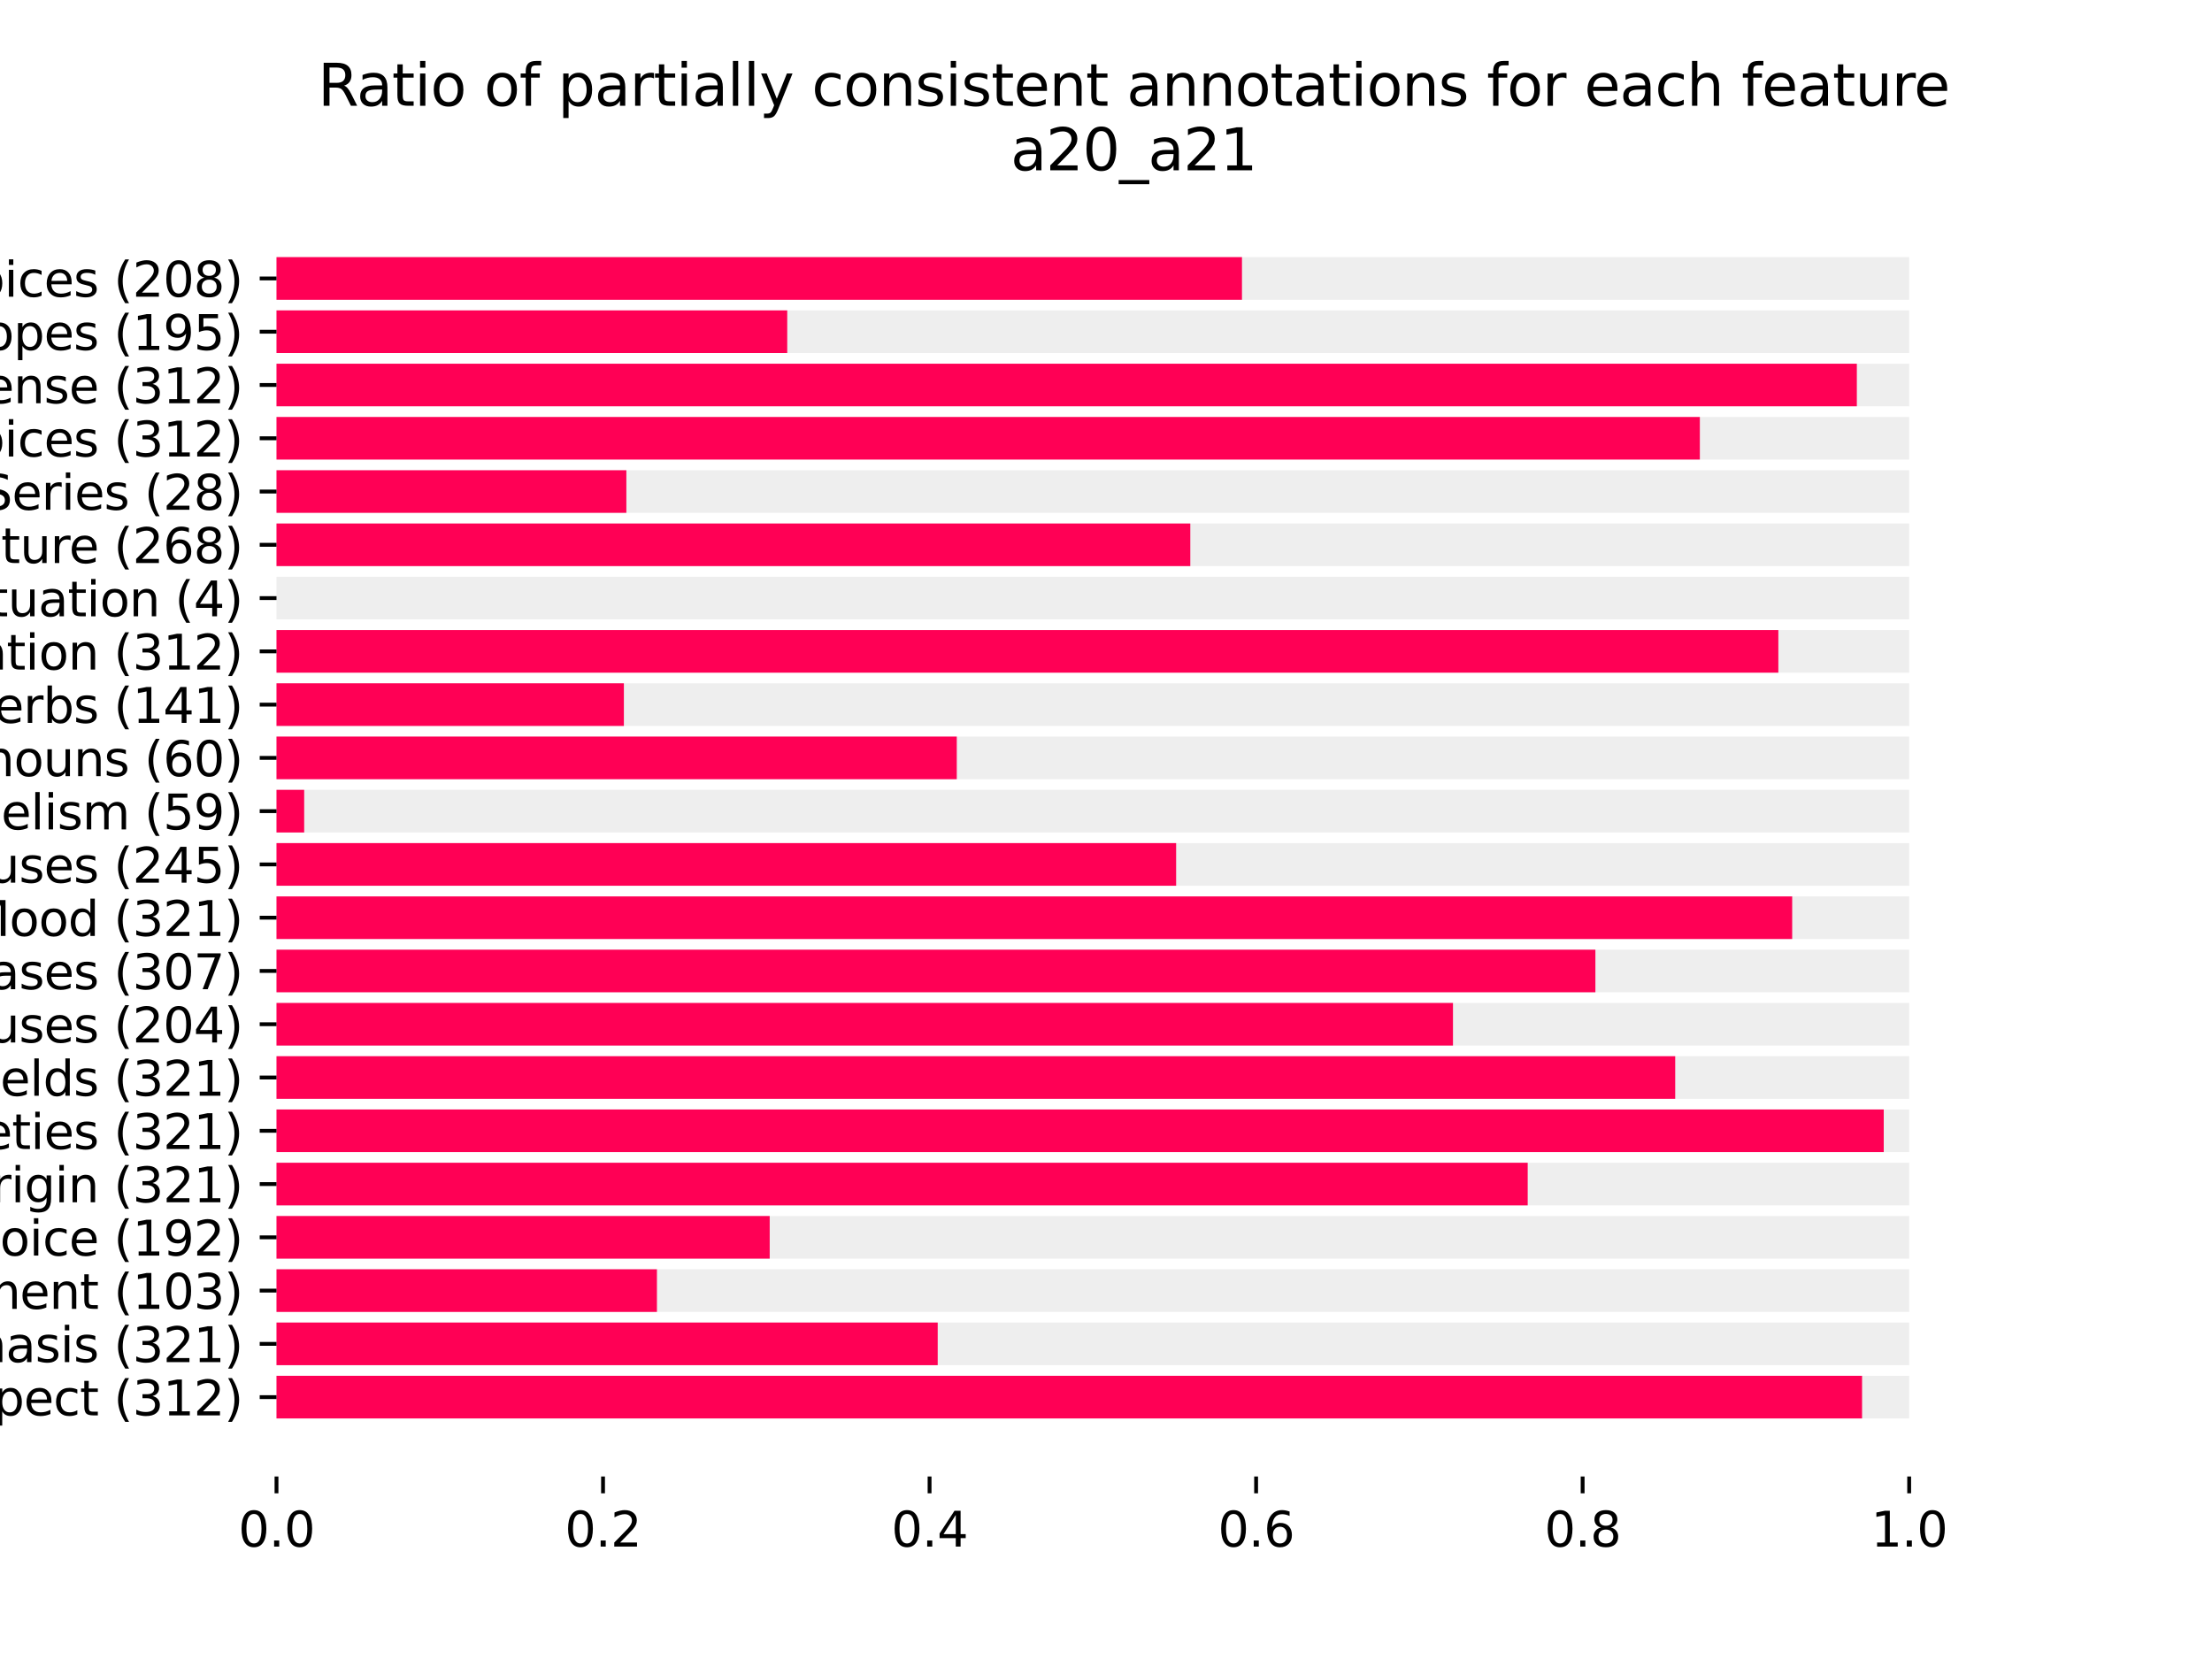 <?xml version="1.0" encoding="utf-8" standalone="no"?>
<!DOCTYPE svg PUBLIC "-//W3C//DTD SVG 1.1//EN"
  "http://www.w3.org/Graphics/SVG/1.1/DTD/svg11.dtd">
<svg xmlns:xlink="http://www.w3.org/1999/xlink" width="460.8pt" height="345.6pt" viewBox="0 0 460.8 345.6" xmlns="http://www.w3.org/2000/svg" version="1.1">
 <defs>
  <style type="text/css">*{stroke-linejoin: round; stroke-linecap: butt}</style>
 </defs>
 <g id="figure_1">
  <g id="patch_1">
   <path d="M 0 345.6 
L 460.8 345.6 
L 460.8 0 
L 0 0 
z
" style="fill: #ffffff"/>
  </g>
  <g id="axes_1">
   <g id="patch_2">
    <path d="M 57.6 295.488 
L 397.714 295.488 
L 397.714 286.61 
L 57.6 286.61 
z
" clip-path="url(#paca22ab3a6)" style="fill: #eeeeee"/>
   </g>
   <g id="patch_3">
    <path d="M 57.6 284.391 
L 397.714 284.391 
L 397.714 275.513 
L 57.6 275.513 
z
" clip-path="url(#paca22ab3a6)" style="fill: #eeeeee"/>
   </g>
   <g id="patch_4">
    <path d="M 57.6 273.294 
L 397.714 273.294 
L 397.714 264.416 
L 57.6 264.416 
z
" clip-path="url(#paca22ab3a6)" style="fill: #eeeeee"/>
   </g>
   <g id="patch_5">
    <path d="M 57.6 262.196 
L 397.714 262.196 
L 397.714 253.318 
L 57.6 253.318 
z
" clip-path="url(#paca22ab3a6)" style="fill: #eeeeee"/>
   </g>
   <g id="patch_6">
    <path d="M 57.6 251.099 
L 397.714 251.099 
L 397.714 242.221 
L 57.6 242.221 
z
" clip-path="url(#paca22ab3a6)" style="fill: #eeeeee"/>
   </g>
   <g id="patch_7">
    <path d="M 57.6 240.002 
L 397.714 240.002 
L 397.714 231.124 
L 57.6 231.124 
z
" clip-path="url(#paca22ab3a6)" style="fill: #eeeeee"/>
   </g>
   <g id="patch_8">
    <path d="M 57.6 228.905 
L 397.714 228.905 
L 397.714 220.027 
L 57.6 220.027 
z
" clip-path="url(#paca22ab3a6)" style="fill: #eeeeee"/>
   </g>
   <g id="patch_9">
    <path d="M 57.6 217.807 
L 397.714 217.807 
L 397.714 208.929 
L 57.6 208.929 
z
" clip-path="url(#paca22ab3a6)" style="fill: #eeeeee"/>
   </g>
   <g id="patch_10">
    <path d="M 57.6 206.71 
L 397.714 206.71 
L 397.714 197.832 
L 57.6 197.832 
z
" clip-path="url(#paca22ab3a6)" style="fill: #eeeeee"/>
   </g>
   <g id="patch_11">
    <path d="M 57.6 195.613 
L 397.714 195.613 
L 397.714 186.735 
L 57.6 186.735 
z
" clip-path="url(#paca22ab3a6)" style="fill: #eeeeee"/>
   </g>
   <g id="patch_12">
    <path d="M 57.6 184.516 
L 397.714 184.516 
L 397.714 175.638 
L 57.6 175.638 
z
" clip-path="url(#paca22ab3a6)" style="fill: #eeeeee"/>
   </g>
   <g id="patch_13">
    <path d="M 57.6 173.418 
L 397.714 173.418 
L 397.714 164.54 
L 57.6 164.54 
z
" clip-path="url(#paca22ab3a6)" style="fill: #eeeeee"/>
   </g>
   <g id="patch_14">
    <path d="M 57.6 162.321 
L 397.714 162.321 
L 397.714 153.443 
L 57.6 153.443 
z
" clip-path="url(#paca22ab3a6)" style="fill: #eeeeee"/>
   </g>
   <g id="patch_15">
    <path d="M 57.6 151.224 
L 397.714 151.224 
L 397.714 142.346 
L 57.6 142.346 
z
" clip-path="url(#paca22ab3a6)" style="fill: #eeeeee"/>
   </g>
   <g id="patch_16">
    <path d="M 57.6 140.127 
L 397.714 140.127 
L 397.714 131.249 
L 57.6 131.249 
z
" clip-path="url(#paca22ab3a6)" style="fill: #eeeeee"/>
   </g>
   <g id="patch_17">
    <path d="M 57.6 129.029 
L 397.714 129.029 
L 397.714 120.151 
L 57.6 120.151 
z
" clip-path="url(#paca22ab3a6)" style="fill: #eeeeee"/>
   </g>
   <g id="patch_18">
    <path d="M 57.6 117.932 
L 397.714 117.932 
L 397.714 109.054 
L 57.6 109.054 
z
" clip-path="url(#paca22ab3a6)" style="fill: #eeeeee"/>
   </g>
   <g id="patch_19">
    <path d="M 57.6 106.835 
L 397.714 106.835 
L 397.714 97.957 
L 57.6 97.957 
z
" clip-path="url(#paca22ab3a6)" style="fill: #eeeeee"/>
   </g>
   <g id="patch_20">
    <path d="M 57.6 95.738 
L 397.714 95.738 
L 397.714 86.86 
L 57.6 86.86 
z
" clip-path="url(#paca22ab3a6)" style="fill: #eeeeee"/>
   </g>
   <g id="patch_21">
    <path d="M 57.6 84.64 
L 397.714 84.64 
L 397.714 75.762 
L 57.6 75.762 
z
" clip-path="url(#paca22ab3a6)" style="fill: #eeeeee"/>
   </g>
   <g id="patch_22">
    <path d="M 57.6 73.543 
L 397.714 73.543 
L 397.714 64.665 
L 57.6 64.665 
z
" clip-path="url(#paca22ab3a6)" style="fill: #eeeeee"/>
   </g>
   <g id="patch_23">
    <path d="M 57.6 62.446 
L 397.714 62.446 
L 397.714 53.568 
L 57.6 53.568 
z
" clip-path="url(#paca22ab3a6)" style="fill: #eeeeee"/>
   </g>
   <g id="patch_24">
    <path d="M 57.6 295.488 
L 387.903 295.488 
L 387.903 286.61 
L 57.6 286.61 
z
" clip-path="url(#paca22ab3a6)" style="fill: #ff0055"/>
   </g>
   <g id="patch_25">
    <path d="M 57.6 284.391 
L 195.341 284.391 
L 195.341 275.513 
L 57.6 275.513 
z
" clip-path="url(#paca22ab3a6)" style="fill: #ff0055"/>
   </g>
   <g id="patch_26">
    <path d="M 57.6 273.294 
L 136.85 273.294 
L 136.85 264.416 
L 57.6 264.416 
z
" clip-path="url(#paca22ab3a6)" style="fill: #ff0055"/>
   </g>
   <g id="patch_27">
    <path d="M 57.6 262.196 
L 160.343 262.196 
L 160.343 253.318 
L 57.6 253.318 
z
" clip-path="url(#paca22ab3a6)" style="fill: #ff0055"/>
   </g>
   <g id="patch_28">
    <path d="M 57.6 251.099 
L 318.248 251.099 
L 318.248 242.221 
L 57.6 242.221 
z
" clip-path="url(#paca22ab3a6)" style="fill: #ff0055"/>
   </g>
   <g id="patch_29">
    <path d="M 57.6 240.002 
L 392.417 240.002 
L 392.417 231.124 
L 57.6 231.124 
z
" clip-path="url(#paca22ab3a6)" style="fill: #ff0055"/>
   </g>
   <g id="patch_30">
    <path d="M 57.6 228.905 
L 348.975 228.905 
L 348.975 220.027 
L 57.6 220.027 
z
" clip-path="url(#paca22ab3a6)" style="fill: #ff0055"/>
   </g>
   <g id="patch_31">
    <path d="M 57.6 217.807 
L 302.682 217.807 
L 302.682 208.929 
L 57.6 208.929 
z
" clip-path="url(#paca22ab3a6)" style="fill: #ff0055"/>
   </g>
   <g id="patch_32">
    <path d="M 57.6 206.71 
L 332.35 206.71 
L 332.35 197.832 
L 57.6 197.832 
z
" clip-path="url(#paca22ab3a6)" style="fill: #ff0055"/>
   </g>
   <g id="patch_33">
    <path d="M 57.6 195.613 
L 373.345 195.613 
L 373.345 186.735 
L 57.6 186.735 
z
" clip-path="url(#paca22ab3a6)" style="fill: #ff0055"/>
   </g>
   <g id="patch_34">
    <path d="M 57.6 184.516 
L 245.01 184.516 
L 245.01 175.638 
L 57.6 175.638 
z
" clip-path="url(#paca22ab3a6)" style="fill: #ff0055"/>
   </g>
   <g id="patch_35">
    <path d="M 57.6 173.418 
L 63.365 173.418 
L 63.365 164.54 
L 57.6 164.54 
z
" clip-path="url(#paca22ab3a6)" style="fill: #ff0055"/>
   </g>
   <g id="patch_36">
    <path d="M 57.6 162.321 
L 199.314 162.321 
L 199.314 153.443 
L 57.6 153.443 
z
" clip-path="url(#paca22ab3a6)" style="fill: #ff0055"/>
   </g>
   <g id="patch_37">
    <path d="M 57.6 151.224 
L 129.965 151.224 
L 129.965 142.346 
L 57.6 142.346 
z
" clip-path="url(#paca22ab3a6)" style="fill: #ff0055"/>
   </g>
   <g id="patch_38">
    <path d="M 57.6 140.127 
L 370.462 140.127 
L 370.462 131.249 
L 57.6 131.249 
z
" clip-path="url(#paca22ab3a6)" style="fill: #ff0055"/>
   </g>
   <g id="patch_39">
    <path d="M 57.6 129.029 
L 57.6 129.029 
L 57.6 120.151 
L 57.6 120.151 
z
" clip-path="url(#paca22ab3a6)" style="fill: #ff0055"/>
   </g>
   <g id="patch_40">
    <path d="M 57.6 117.932 
L 247.962 117.932 
L 247.962 109.054 
L 57.6 109.054 
z
" clip-path="url(#paca22ab3a6)" style="fill: #ff0055"/>
   </g>
   <g id="patch_41">
    <path d="M 57.6 106.835 
L 130.482 106.835 
L 130.482 97.957 
L 57.6 97.957 
z
" clip-path="url(#paca22ab3a6)" style="fill: #ff0055"/>
   </g>
   <g id="patch_42">
    <path d="M 57.6 95.738 
L 354.11 95.738 
L 354.11 86.86 
L 57.6 86.86 
z
" clip-path="url(#paca22ab3a6)" style="fill: #ff0055"/>
   </g>
   <g id="patch_43">
    <path d="M 57.6 84.64 
L 386.813 84.64 
L 386.813 75.762 
L 57.6 75.762 
z
" clip-path="url(#paca22ab3a6)" style="fill: #ff0055"/>
   </g>
   <g id="patch_44">
    <path d="M 57.6 73.543 
L 163.995 73.543 
L 163.995 64.665 
L 57.6 64.665 
z
" clip-path="url(#paca22ab3a6)" style="fill: #ff0055"/>
   </g>
   <g id="patch_45">
    <path d="M 57.6 62.446 
L 258.725 62.446 
L 258.725 53.568 
L 57.6 53.568 
z
" clip-path="url(#paca22ab3a6)" style="fill: #ff0055"/>
   </g>
   <g id="matplotlib.axis_1">
    <g id="xtick_1">
     <g id="line2d_1">
      <defs>
       <path id="m2541e25147" d="M 0 0 
L 0 3.5 
" style="stroke: #000000; stroke-width: 0.8"/>
      </defs>
      <g>
       <use xlink:href="#m2541e25147" x="57.6" y="307.584" style="stroke: #000000; stroke-width: 0.8"/>
      </g>
     </g>
     <g id="text_1">
      <!-- 0.0 -->
      <g transform="translate(49.648 322.182)scale(0.1 -0.1)">
       <defs>
        <path id="DejaVuSans-30" d="M 2034 4250 
Q 1547 4250 1301 3770 
Q 1056 3291 1056 2328 
Q 1056 1369 1301 889 
Q 1547 409 2034 409 
Q 2525 409 2770 889 
Q 3016 1369 3016 2328 
Q 3016 3291 2770 3770 
Q 2525 4250 2034 4250 
z
M 2034 4750 
Q 2819 4750 3233 4129 
Q 3647 3509 3647 2328 
Q 3647 1150 3233 529 
Q 2819 -91 2034 -91 
Q 1250 -91 836 529 
Q 422 1150 422 2328 
Q 422 3509 836 4129 
Q 1250 4750 2034 4750 
z
" transform="scale(0.016)"/>
        <path id="DejaVuSans-2e" d="M 684 794 
L 1344 794 
L 1344 0 
L 684 0 
L 684 794 
z
" transform="scale(0.016)"/>
       </defs>
       <use xlink:href="#DejaVuSans-30"/>
       <use xlink:href="#DejaVuSans-2e" x="63.623"/>
       <use xlink:href="#DejaVuSans-30" x="95.41"/>
      </g>
     </g>
    </g>
    <g id="xtick_2">
     <g id="line2d_2">
      <g>
       <use xlink:href="#m2541e25147" x="125.623" y="307.584" style="stroke: #000000; stroke-width: 0.8"/>
      </g>
     </g>
     <g id="text_2">
      <!-- 0.2 -->
      <g transform="translate(117.671 322.182)scale(0.1 -0.1)">
       <defs>
        <path id="DejaVuSans-32" d="M 1228 531 
L 3431 531 
L 3431 0 
L 469 0 
L 469 531 
Q 828 903 1448 1529 
Q 2069 2156 2228 2338 
Q 2531 2678 2651 2914 
Q 2772 3150 2772 3378 
Q 2772 3750 2511 3984 
Q 2250 4219 1831 4219 
Q 1534 4219 1204 4116 
Q 875 4013 500 3803 
L 500 4441 
Q 881 4594 1212 4672 
Q 1544 4750 1819 4750 
Q 2544 4750 2975 4387 
Q 3406 4025 3406 3419 
Q 3406 3131 3298 2873 
Q 3191 2616 2906 2266 
Q 2828 2175 2409 1742 
Q 1991 1309 1228 531 
z
" transform="scale(0.016)"/>
       </defs>
       <use xlink:href="#DejaVuSans-30"/>
       <use xlink:href="#DejaVuSans-2e" x="63.623"/>
       <use xlink:href="#DejaVuSans-32" x="95.41"/>
      </g>
     </g>
    </g>
    <g id="xtick_3">
     <g id="line2d_3">
      <g>
       <use xlink:href="#m2541e25147" x="193.646" y="307.584" style="stroke: #000000; stroke-width: 0.8"/>
      </g>
     </g>
     <g id="text_3">
      <!-- 0.4 -->
      <g transform="translate(185.694 322.182)scale(0.1 -0.1)">
       <defs>
        <path id="DejaVuSans-34" d="M 2419 4116 
L 825 1625 
L 2419 1625 
L 2419 4116 
z
M 2253 4666 
L 3047 4666 
L 3047 1625 
L 3713 1625 
L 3713 1100 
L 3047 1100 
L 3047 0 
L 2419 0 
L 2419 1100 
L 313 1100 
L 313 1709 
L 2253 4666 
z
" transform="scale(0.016)"/>
       </defs>
       <use xlink:href="#DejaVuSans-30"/>
       <use xlink:href="#DejaVuSans-2e" x="63.623"/>
       <use xlink:href="#DejaVuSans-34" x="95.41"/>
      </g>
     </g>
    </g>
    <g id="xtick_4">
     <g id="line2d_4">
      <g>
       <use xlink:href="#m2541e25147" x="261.669" y="307.584" style="stroke: #000000; stroke-width: 0.8"/>
      </g>
     </g>
     <g id="text_4">
      <!-- 0.6 -->
      <g transform="translate(253.717 322.182)scale(0.1 -0.1)">
       <defs>
        <path id="DejaVuSans-36" d="M 2113 2584 
Q 1688 2584 1439 2293 
Q 1191 2003 1191 1497 
Q 1191 994 1439 701 
Q 1688 409 2113 409 
Q 2538 409 2786 701 
Q 3034 994 3034 1497 
Q 3034 2003 2786 2293 
Q 2538 2584 2113 2584 
z
M 3366 4563 
L 3366 3988 
Q 3128 4100 2886 4159 
Q 2644 4219 2406 4219 
Q 1781 4219 1451 3797 
Q 1122 3375 1075 2522 
Q 1259 2794 1537 2939 
Q 1816 3084 2150 3084 
Q 2853 3084 3261 2657 
Q 3669 2231 3669 1497 
Q 3669 778 3244 343 
Q 2819 -91 2113 -91 
Q 1303 -91 875 529 
Q 447 1150 447 2328 
Q 447 3434 972 4092 
Q 1497 4750 2381 4750 
Q 2619 4750 2861 4703 
Q 3103 4656 3366 4563 
z
" transform="scale(0.016)"/>
       </defs>
       <use xlink:href="#DejaVuSans-30"/>
       <use xlink:href="#DejaVuSans-2e" x="63.623"/>
       <use xlink:href="#DejaVuSans-36" x="95.41"/>
      </g>
     </g>
    </g>
    <g id="xtick_5">
     <g id="line2d_5">
      <g>
       <use xlink:href="#m2541e25147" x="329.691" y="307.584" style="stroke: #000000; stroke-width: 0.8"/>
      </g>
     </g>
     <g id="text_5">
      <!-- 0.8 -->
      <g transform="translate(321.74 322.182)scale(0.1 -0.1)">
       <defs>
        <path id="DejaVuSans-38" d="M 2034 2216 
Q 1584 2216 1326 1975 
Q 1069 1734 1069 1313 
Q 1069 891 1326 650 
Q 1584 409 2034 409 
Q 2484 409 2743 651 
Q 3003 894 3003 1313 
Q 3003 1734 2745 1975 
Q 2488 2216 2034 2216 
z
M 1403 2484 
Q 997 2584 770 2862 
Q 544 3141 544 3541 
Q 544 4100 942 4425 
Q 1341 4750 2034 4750 
Q 2731 4750 3128 4425 
Q 3525 4100 3525 3541 
Q 3525 3141 3298 2862 
Q 3072 2584 2669 2484 
Q 3125 2378 3379 2068 
Q 3634 1759 3634 1313 
Q 3634 634 3220 271 
Q 2806 -91 2034 -91 
Q 1263 -91 848 271 
Q 434 634 434 1313 
Q 434 1759 690 2068 
Q 947 2378 1403 2484 
z
M 1172 3481 
Q 1172 3119 1398 2916 
Q 1625 2713 2034 2713 
Q 2441 2713 2670 2916 
Q 2900 3119 2900 3481 
Q 2900 3844 2670 4047 
Q 2441 4250 2034 4250 
Q 1625 4250 1398 4047 
Q 1172 3844 1172 3481 
z
" transform="scale(0.016)"/>
       </defs>
       <use xlink:href="#DejaVuSans-30"/>
       <use xlink:href="#DejaVuSans-2e" x="63.623"/>
       <use xlink:href="#DejaVuSans-38" x="95.41"/>
      </g>
     </g>
    </g>
    <g id="xtick_6">
     <g id="line2d_6">
      <g>
       <use xlink:href="#m2541e25147" x="397.714" y="307.584" style="stroke: #000000; stroke-width: 0.8"/>
      </g>
     </g>
     <g id="text_6">
      <!-- 1.0 -->
      <g transform="translate(389.763 322.182)scale(0.1 -0.1)">
       <defs>
        <path id="DejaVuSans-31" d="M 794 531 
L 1825 531 
L 1825 4091 
L 703 3866 
L 703 4441 
L 1819 4666 
L 2450 4666 
L 2450 531 
L 3481 531 
L 3481 0 
L 794 0 
L 794 531 
z
" transform="scale(0.016)"/>
       </defs>
       <use xlink:href="#DejaVuSans-31"/>
       <use xlink:href="#DejaVuSans-2e" x="63.623"/>
       <use xlink:href="#DejaVuSans-30" x="95.41"/>
      </g>
     </g>
    </g>
   </g>
   <g id="matplotlib.axis_2">
    <g id="ytick_1">
     <g id="line2d_7">
      <defs>
       <path id="m368e0a5660" d="M 0 0 
L -3.5 0 
" style="stroke: #000000; stroke-width: 0.8"/>
      </defs>
      <g>
       <use xlink:href="#m368e0a5660" x="57.6" y="291.049" style="stroke: #000000; stroke-width: 0.8"/>
      </g>
     </g>
     <g id="text_7">
      <!-- Aspect (312) -->
      <g transform="translate(-13.439 294.848)scale(0.1 -0.1)">
       <defs>
        <path id="DejaVuSans-41" d="M 2188 4044 
L 1331 1722 
L 3047 1722 
L 2188 4044 
z
M 1831 4666 
L 2547 4666 
L 4325 0 
L 3669 0 
L 3244 1197 
L 1141 1197 
L 716 0 
L 50 0 
L 1831 4666 
z
" transform="scale(0.016)"/>
        <path id="DejaVuSans-73" d="M 2834 3397 
L 2834 2853 
Q 2591 2978 2328 3040 
Q 2066 3103 1784 3103 
Q 1356 3103 1142 2972 
Q 928 2841 928 2578 
Q 928 2378 1081 2264 
Q 1234 2150 1697 2047 
L 1894 2003 
Q 2506 1872 2764 1633 
Q 3022 1394 3022 966 
Q 3022 478 2636 193 
Q 2250 -91 1575 -91 
Q 1294 -91 989 -36 
Q 684 19 347 128 
L 347 722 
Q 666 556 975 473 
Q 1284 391 1588 391 
Q 1994 391 2212 530 
Q 2431 669 2431 922 
Q 2431 1156 2273 1281 
Q 2116 1406 1581 1522 
L 1381 1569 
Q 847 1681 609 1914 
Q 372 2147 372 2553 
Q 372 3047 722 3315 
Q 1072 3584 1716 3584 
Q 2034 3584 2315 3537 
Q 2597 3491 2834 3397 
z
" transform="scale(0.016)"/>
        <path id="DejaVuSans-70" d="M 1159 525 
L 1159 -1331 
L 581 -1331 
L 581 3500 
L 1159 3500 
L 1159 2969 
Q 1341 3281 1617 3432 
Q 1894 3584 2278 3584 
Q 2916 3584 3314 3078 
Q 3713 2572 3713 1747 
Q 3713 922 3314 415 
Q 2916 -91 2278 -91 
Q 1894 -91 1617 61 
Q 1341 213 1159 525 
z
M 3116 1747 
Q 3116 2381 2855 2742 
Q 2594 3103 2138 3103 
Q 1681 3103 1420 2742 
Q 1159 2381 1159 1747 
Q 1159 1113 1420 752 
Q 1681 391 2138 391 
Q 2594 391 2855 752 
Q 3116 1113 3116 1747 
z
" transform="scale(0.016)"/>
        <path id="DejaVuSans-65" d="M 3597 1894 
L 3597 1613 
L 953 1613 
Q 991 1019 1311 708 
Q 1631 397 2203 397 
Q 2534 397 2845 478 
Q 3156 559 3463 722 
L 3463 178 
Q 3153 47 2828 -22 
Q 2503 -91 2169 -91 
Q 1331 -91 842 396 
Q 353 884 353 1716 
Q 353 2575 817 3079 
Q 1281 3584 2069 3584 
Q 2775 3584 3186 3129 
Q 3597 2675 3597 1894 
z
M 3022 2063 
Q 3016 2534 2758 2815 
Q 2500 3097 2075 3097 
Q 1594 3097 1305 2825 
Q 1016 2553 972 2059 
L 3022 2063 
z
" transform="scale(0.016)"/>
        <path id="DejaVuSans-63" d="M 3122 3366 
L 3122 2828 
Q 2878 2963 2633 3030 
Q 2388 3097 2138 3097 
Q 1578 3097 1268 2742 
Q 959 2388 959 1747 
Q 959 1106 1268 751 
Q 1578 397 2138 397 
Q 2388 397 2633 464 
Q 2878 531 3122 666 
L 3122 134 
Q 2881 22 2623 -34 
Q 2366 -91 2075 -91 
Q 1284 -91 818 406 
Q 353 903 353 1747 
Q 353 2603 823 3093 
Q 1294 3584 2113 3584 
Q 2378 3584 2631 3529 
Q 2884 3475 3122 3366 
z
" transform="scale(0.016)"/>
        <path id="DejaVuSans-74" d="M 1172 4494 
L 1172 3500 
L 2356 3500 
L 2356 3053 
L 1172 3053 
L 1172 1153 
Q 1172 725 1289 603 
Q 1406 481 1766 481 
L 2356 481 
L 2356 0 
L 1766 0 
Q 1100 0 847 248 
Q 594 497 594 1153 
L 594 3053 
L 172 3053 
L 172 3500 
L 594 3500 
L 594 4494 
L 1172 4494 
z
" transform="scale(0.016)"/>
        <path id="DejaVuSans-20" transform="scale(0.016)"/>
        <path id="DejaVuSans-28" d="M 1984 4856 
Q 1566 4138 1362 3434 
Q 1159 2731 1159 2009 
Q 1159 1288 1364 580 
Q 1569 -128 1984 -844 
L 1484 -844 
Q 1016 -109 783 600 
Q 550 1309 550 2009 
Q 550 2706 781 3412 
Q 1013 4119 1484 4856 
L 1984 4856 
z
" transform="scale(0.016)"/>
        <path id="DejaVuSans-33" d="M 2597 2516 
Q 3050 2419 3304 2112 
Q 3559 1806 3559 1356 
Q 3559 666 3084 287 
Q 2609 -91 1734 -91 
Q 1441 -91 1130 -33 
Q 819 25 488 141 
L 488 750 
Q 750 597 1062 519 
Q 1375 441 1716 441 
Q 2309 441 2620 675 
Q 2931 909 2931 1356 
Q 2931 1769 2642 2001 
Q 2353 2234 1838 2234 
L 1294 2234 
L 1294 2753 
L 1863 2753 
Q 2328 2753 2575 2939 
Q 2822 3125 2822 3475 
Q 2822 3834 2567 4026 
Q 2313 4219 1838 4219 
Q 1578 4219 1281 4162 
Q 984 4106 628 3988 
L 628 4550 
Q 988 4650 1302 4700 
Q 1616 4750 1894 4750 
Q 2613 4750 3031 4423 
Q 3450 4097 3450 3541 
Q 3450 3153 3228 2886 
Q 3006 2619 2597 2516 
z
" transform="scale(0.016)"/>
        <path id="DejaVuSans-29" d="M 513 4856 
L 1013 4856 
Q 1481 4119 1714 3412 
Q 1947 2706 1947 2009 
Q 1947 1309 1714 600 
Q 1481 -109 1013 -844 
L 513 -844 
Q 928 -128 1133 580 
Q 1338 1288 1338 2009 
Q 1338 2731 1133 3434 
Q 928 4138 513 4856 
z
" transform="scale(0.016)"/>
       </defs>
       <use xlink:href="#DejaVuSans-41"/>
       <use xlink:href="#DejaVuSans-73" x="68.408"/>
       <use xlink:href="#DejaVuSans-70" x="120.508"/>
       <use xlink:href="#DejaVuSans-65" x="183.984"/>
       <use xlink:href="#DejaVuSans-63" x="245.508"/>
       <use xlink:href="#DejaVuSans-74" x="300.488"/>
       <use xlink:href="#DejaVuSans-20" x="339.697"/>
       <use xlink:href="#DejaVuSans-28" x="371.484"/>
       <use xlink:href="#DejaVuSans-33" x="410.498"/>
       <use xlink:href="#DejaVuSans-31" x="474.121"/>
       <use xlink:href="#DejaVuSans-32" x="537.744"/>
       <use xlink:href="#DejaVuSans-29" x="601.367"/>
      </g>
     </g>
    </g>
    <g id="ytick_2">
     <g id="line2d_8">
      <g>
       <use xlink:href="#m368e0a5660" x="57.6" y="279.952" style="stroke: #000000; stroke-width: 0.8"/>
      </g>
     </g>
     <g id="text_8">
      <!-- Emphasis (321) -->
      <g transform="translate(-27.539 283.751)scale(0.1 -0.1)">
       <defs>
        <path id="DejaVuSans-45" d="M 628 4666 
L 3578 4666 
L 3578 4134 
L 1259 4134 
L 1259 2753 
L 3481 2753 
L 3481 2222 
L 1259 2222 
L 1259 531 
L 3634 531 
L 3634 0 
L 628 0 
L 628 4666 
z
" transform="scale(0.016)"/>
        <path id="DejaVuSans-6d" d="M 3328 2828 
Q 3544 3216 3844 3400 
Q 4144 3584 4550 3584 
Q 5097 3584 5394 3201 
Q 5691 2819 5691 2113 
L 5691 0 
L 5113 0 
L 5113 2094 
Q 5113 2597 4934 2840 
Q 4756 3084 4391 3084 
Q 3944 3084 3684 2787 
Q 3425 2491 3425 1978 
L 3425 0 
L 2847 0 
L 2847 2094 
Q 2847 2600 2669 2842 
Q 2491 3084 2119 3084 
Q 1678 3084 1418 2786 
Q 1159 2488 1159 1978 
L 1159 0 
L 581 0 
L 581 3500 
L 1159 3500 
L 1159 2956 
Q 1356 3278 1631 3431 
Q 1906 3584 2284 3584 
Q 2666 3584 2933 3390 
Q 3200 3197 3328 2828 
z
" transform="scale(0.016)"/>
        <path id="DejaVuSans-68" d="M 3513 2113 
L 3513 0 
L 2938 0 
L 2938 2094 
Q 2938 2591 2744 2837 
Q 2550 3084 2163 3084 
Q 1697 3084 1428 2787 
Q 1159 2491 1159 1978 
L 1159 0 
L 581 0 
L 581 4863 
L 1159 4863 
L 1159 2956 
Q 1366 3272 1645 3428 
Q 1925 3584 2291 3584 
Q 2894 3584 3203 3211 
Q 3513 2838 3513 2113 
z
" transform="scale(0.016)"/>
        <path id="DejaVuSans-61" d="M 2194 1759 
Q 1497 1759 1228 1600 
Q 959 1441 959 1056 
Q 959 750 1161 570 
Q 1363 391 1709 391 
Q 2188 391 2477 730 
Q 2766 1069 2766 1631 
L 2766 1759 
L 2194 1759 
z
M 3341 1997 
L 3341 0 
L 2766 0 
L 2766 531 
Q 2569 213 2275 61 
Q 1981 -91 1556 -91 
Q 1019 -91 701 211 
Q 384 513 384 1019 
Q 384 1609 779 1909 
Q 1175 2209 1959 2209 
L 2766 2209 
L 2766 2266 
Q 2766 2663 2505 2880 
Q 2244 3097 1772 3097 
Q 1472 3097 1187 3025 
Q 903 2953 641 2809 
L 641 3341 
Q 956 3463 1253 3523 
Q 1550 3584 1831 3584 
Q 2591 3584 2966 3190 
Q 3341 2797 3341 1997 
z
" transform="scale(0.016)"/>
        <path id="DejaVuSans-69" d="M 603 3500 
L 1178 3500 
L 1178 0 
L 603 0 
L 603 3500 
z
M 603 4863 
L 1178 4863 
L 1178 4134 
L 603 4134 
L 603 4863 
z
" transform="scale(0.016)"/>
       </defs>
       <use xlink:href="#DejaVuSans-45"/>
       <use xlink:href="#DejaVuSans-6d" x="63.184"/>
       <use xlink:href="#DejaVuSans-70" x="160.596"/>
       <use xlink:href="#DejaVuSans-68" x="224.072"/>
       <use xlink:href="#DejaVuSans-61" x="287.451"/>
       <use xlink:href="#DejaVuSans-73" x="348.73"/>
       <use xlink:href="#DejaVuSans-69" x="400.83"/>
       <use xlink:href="#DejaVuSans-73" x="428.613"/>
       <use xlink:href="#DejaVuSans-20" x="480.713"/>
       <use xlink:href="#DejaVuSans-28" x="512.5"/>
       <use xlink:href="#DejaVuSans-33" x="551.514"/>
       <use xlink:href="#DejaVuSans-32" x="615.137"/>
       <use xlink:href="#DejaVuSans-31" x="678.76"/>
       <use xlink:href="#DejaVuSans-29" x="742.383"/>
      </g>
     </g>
    </g>
    <g id="ytick_3">
     <g id="line2d_9">
      <g>
       <use xlink:href="#m368e0a5660" x="57.6" y="268.855" style="stroke: #000000; stroke-width: 0.8"/>
      </g>
     </g>
     <g id="text_9">
      <!-- Figures_of_argument (103) -->
      <g transform="translate(-83.748 272.654)scale(0.1 -0.1)">
       <defs>
        <path id="DejaVuSans-46" d="M 628 4666 
L 3309 4666 
L 3309 4134 
L 1259 4134 
L 1259 2759 
L 3109 2759 
L 3109 2228 
L 1259 2228 
L 1259 0 
L 628 0 
L 628 4666 
z
" transform="scale(0.016)"/>
        <path id="DejaVuSans-67" d="M 2906 1791 
Q 2906 2416 2648 2759 
Q 2391 3103 1925 3103 
Q 1463 3103 1205 2759 
Q 947 2416 947 1791 
Q 947 1169 1205 825 
Q 1463 481 1925 481 
Q 2391 481 2648 825 
Q 2906 1169 2906 1791 
z
M 3481 434 
Q 3481 -459 3084 -895 
Q 2688 -1331 1869 -1331 
Q 1566 -1331 1297 -1286 
Q 1028 -1241 775 -1147 
L 775 -588 
Q 1028 -725 1275 -790 
Q 1522 -856 1778 -856 
Q 2344 -856 2625 -561 
Q 2906 -266 2906 331 
L 2906 616 
Q 2728 306 2450 153 
Q 2172 0 1784 0 
Q 1141 0 747 490 
Q 353 981 353 1791 
Q 353 2603 747 3093 
Q 1141 3584 1784 3584 
Q 2172 3584 2450 3431 
Q 2728 3278 2906 2969 
L 2906 3500 
L 3481 3500 
L 3481 434 
z
" transform="scale(0.016)"/>
        <path id="DejaVuSans-75" d="M 544 1381 
L 544 3500 
L 1119 3500 
L 1119 1403 
Q 1119 906 1312 657 
Q 1506 409 1894 409 
Q 2359 409 2629 706 
Q 2900 1003 2900 1516 
L 2900 3500 
L 3475 3500 
L 3475 0 
L 2900 0 
L 2900 538 
Q 2691 219 2414 64 
Q 2138 -91 1772 -91 
Q 1169 -91 856 284 
Q 544 659 544 1381 
z
M 1991 3584 
L 1991 3584 
z
" transform="scale(0.016)"/>
        <path id="DejaVuSans-72" d="M 2631 2963 
Q 2534 3019 2420 3045 
Q 2306 3072 2169 3072 
Q 1681 3072 1420 2755 
Q 1159 2438 1159 1844 
L 1159 0 
L 581 0 
L 581 3500 
L 1159 3500 
L 1159 2956 
Q 1341 3275 1631 3429 
Q 1922 3584 2338 3584 
Q 2397 3584 2469 3576 
Q 2541 3569 2628 3553 
L 2631 2963 
z
" transform="scale(0.016)"/>
        <path id="DejaVuSans-5f" d="M 3263 -1063 
L 3263 -1509 
L -63 -1509 
L -63 -1063 
L 3263 -1063 
z
" transform="scale(0.016)"/>
        <path id="DejaVuSans-6f" d="M 1959 3097 
Q 1497 3097 1228 2736 
Q 959 2375 959 1747 
Q 959 1119 1226 758 
Q 1494 397 1959 397 
Q 2419 397 2687 759 
Q 2956 1122 2956 1747 
Q 2956 2369 2687 2733 
Q 2419 3097 1959 3097 
z
M 1959 3584 
Q 2709 3584 3137 3096 
Q 3566 2609 3566 1747 
Q 3566 888 3137 398 
Q 2709 -91 1959 -91 
Q 1206 -91 779 398 
Q 353 888 353 1747 
Q 353 2609 779 3096 
Q 1206 3584 1959 3584 
z
" transform="scale(0.016)"/>
        <path id="DejaVuSans-66" d="M 2375 4863 
L 2375 4384 
L 1825 4384 
Q 1516 4384 1395 4259 
Q 1275 4134 1275 3809 
L 1275 3500 
L 2222 3500 
L 2222 3053 
L 1275 3053 
L 1275 0 
L 697 0 
L 697 3053 
L 147 3053 
L 147 3500 
L 697 3500 
L 697 3744 
Q 697 4328 969 4595 
Q 1241 4863 1831 4863 
L 2375 4863 
z
" transform="scale(0.016)"/>
        <path id="DejaVuSans-6e" d="M 3513 2113 
L 3513 0 
L 2938 0 
L 2938 2094 
Q 2938 2591 2744 2837 
Q 2550 3084 2163 3084 
Q 1697 3084 1428 2787 
Q 1159 2491 1159 1978 
L 1159 0 
L 581 0 
L 581 3500 
L 1159 3500 
L 1159 2956 
Q 1366 3272 1645 3428 
Q 1925 3584 2291 3584 
Q 2894 3584 3203 3211 
Q 3513 2838 3513 2113 
z
" transform="scale(0.016)"/>
       </defs>
       <use xlink:href="#DejaVuSans-46"/>
       <use xlink:href="#DejaVuSans-69" x="50.27"/>
       <use xlink:href="#DejaVuSans-67" x="78.053"/>
       <use xlink:href="#DejaVuSans-75" x="141.529"/>
       <use xlink:href="#DejaVuSans-72" x="204.908"/>
       <use xlink:href="#DejaVuSans-65" x="243.771"/>
       <use xlink:href="#DejaVuSans-73" x="305.295"/>
       <use xlink:href="#DejaVuSans-5f" x="357.395"/>
       <use xlink:href="#DejaVuSans-6f" x="407.395"/>
       <use xlink:href="#DejaVuSans-66" x="468.576"/>
       <use xlink:href="#DejaVuSans-5f" x="503.781"/>
       <use xlink:href="#DejaVuSans-61" x="553.781"/>
       <use xlink:href="#DejaVuSans-72" x="615.061"/>
       <use xlink:href="#DejaVuSans-67" x="654.424"/>
       <use xlink:href="#DejaVuSans-75" x="717.9"/>
       <use xlink:href="#DejaVuSans-6d" x="781.279"/>
       <use xlink:href="#DejaVuSans-65" x="878.691"/>
       <use xlink:href="#DejaVuSans-6e" x="940.215"/>
       <use xlink:href="#DejaVuSans-74" x="1003.594"/>
       <use xlink:href="#DejaVuSans-20" x="1042.803"/>
       <use xlink:href="#DejaVuSans-28" x="1074.59"/>
       <use xlink:href="#DejaVuSans-31" x="1113.604"/>
       <use xlink:href="#DejaVuSans-30" x="1177.227"/>
       <use xlink:href="#DejaVuSans-33" x="1240.85"/>
       <use xlink:href="#DejaVuSans-29" x="1304.473"/>
      </g>
     </g>
    </g>
    <g id="ytick_4">
     <g id="line2d_10">
      <g>
       <use xlink:href="#m368e0a5660" x="57.6" y="257.757" style="stroke: #000000; stroke-width: 0.8"/>
      </g>
     </g>
     <g id="text_10">
      <!-- Figures_of_word_choice (192) -->
      <g transform="translate(-96.812 261.557)scale(0.1 -0.1)">
       <defs>
        <path id="DejaVuSans-77" d="M 269 3500 
L 844 3500 
L 1563 769 
L 2278 3500 
L 2956 3500 
L 3675 769 
L 4391 3500 
L 4966 3500 
L 4050 0 
L 3372 0 
L 2619 2869 
L 1863 0 
L 1184 0 
L 269 3500 
z
" transform="scale(0.016)"/>
        <path id="DejaVuSans-64" d="M 2906 2969 
L 2906 4863 
L 3481 4863 
L 3481 0 
L 2906 0 
L 2906 525 
Q 2725 213 2448 61 
Q 2172 -91 1784 -91 
Q 1150 -91 751 415 
Q 353 922 353 1747 
Q 353 2572 751 3078 
Q 1150 3584 1784 3584 
Q 2172 3584 2448 3432 
Q 2725 3281 2906 2969 
z
M 947 1747 
Q 947 1113 1208 752 
Q 1469 391 1925 391 
Q 2381 391 2643 752 
Q 2906 1113 2906 1747 
Q 2906 2381 2643 2742 
Q 2381 3103 1925 3103 
Q 1469 3103 1208 2742 
Q 947 2381 947 1747 
z
" transform="scale(0.016)"/>
        <path id="DejaVuSans-39" d="M 703 97 
L 703 672 
Q 941 559 1184 500 
Q 1428 441 1663 441 
Q 2288 441 2617 861 
Q 2947 1281 2994 2138 
Q 2813 1869 2534 1725 
Q 2256 1581 1919 1581 
Q 1219 1581 811 2004 
Q 403 2428 403 3163 
Q 403 3881 828 4315 
Q 1253 4750 1959 4750 
Q 2769 4750 3195 4129 
Q 3622 3509 3622 2328 
Q 3622 1225 3098 567 
Q 2575 -91 1691 -91 
Q 1453 -91 1209 -44 
Q 966 3 703 97 
z
M 1959 2075 
Q 2384 2075 2632 2365 
Q 2881 2656 2881 3163 
Q 2881 3666 2632 3958 
Q 2384 4250 1959 4250 
Q 1534 4250 1286 3958 
Q 1038 3666 1038 3163 
Q 1038 2656 1286 2365 
Q 1534 2075 1959 2075 
z
" transform="scale(0.016)"/>
       </defs>
       <use xlink:href="#DejaVuSans-46"/>
       <use xlink:href="#DejaVuSans-69" x="50.27"/>
       <use xlink:href="#DejaVuSans-67" x="78.053"/>
       <use xlink:href="#DejaVuSans-75" x="141.529"/>
       <use xlink:href="#DejaVuSans-72" x="204.908"/>
       <use xlink:href="#DejaVuSans-65" x="243.771"/>
       <use xlink:href="#DejaVuSans-73" x="305.295"/>
       <use xlink:href="#DejaVuSans-5f" x="357.395"/>
       <use xlink:href="#DejaVuSans-6f" x="407.395"/>
       <use xlink:href="#DejaVuSans-66" x="468.576"/>
       <use xlink:href="#DejaVuSans-5f" x="503.781"/>
       <use xlink:href="#DejaVuSans-77" x="553.781"/>
       <use xlink:href="#DejaVuSans-6f" x="635.568"/>
       <use xlink:href="#DejaVuSans-72" x="696.75"/>
       <use xlink:href="#DejaVuSans-64" x="736.113"/>
       <use xlink:href="#DejaVuSans-5f" x="799.59"/>
       <use xlink:href="#DejaVuSans-63" x="849.59"/>
       <use xlink:href="#DejaVuSans-68" x="904.57"/>
       <use xlink:href="#DejaVuSans-6f" x="967.949"/>
       <use xlink:href="#DejaVuSans-69" x="1029.131"/>
       <use xlink:href="#DejaVuSans-63" x="1056.914"/>
       <use xlink:href="#DejaVuSans-65" x="1111.895"/>
       <use xlink:href="#DejaVuSans-20" x="1173.418"/>
       <use xlink:href="#DejaVuSans-28" x="1205.205"/>
       <use xlink:href="#DejaVuSans-31" x="1244.219"/>
       <use xlink:href="#DejaVuSans-39" x="1307.842"/>
       <use xlink:href="#DejaVuSans-32" x="1371.465"/>
       <use xlink:href="#DejaVuSans-29" x="1435.088"/>
      </g>
     </g>
    </g>
    <g id="ytick_5">
     <g id="line2d_11">
      <g>
       <use xlink:href="#m368e0a5660" x="57.6" y="246.66" style="stroke: #000000; stroke-width: 0.8"/>
      </g>
     </g>
     <g id="text_11">
      <!-- Language_of_origin (321) -->
      <g transform="translate(-76.933 250.459)scale(0.1 -0.1)">
       <defs>
        <path id="DejaVuSans-4c" d="M 628 4666 
L 1259 4666 
L 1259 531 
L 3531 531 
L 3531 0 
L 628 0 
L 628 4666 
z
" transform="scale(0.016)"/>
       </defs>
       <use xlink:href="#DejaVuSans-4c"/>
       <use xlink:href="#DejaVuSans-61" x="55.713"/>
       <use xlink:href="#DejaVuSans-6e" x="116.992"/>
       <use xlink:href="#DejaVuSans-67" x="180.371"/>
       <use xlink:href="#DejaVuSans-75" x="243.848"/>
       <use xlink:href="#DejaVuSans-61" x="307.227"/>
       <use xlink:href="#DejaVuSans-67" x="368.506"/>
       <use xlink:href="#DejaVuSans-65" x="431.982"/>
       <use xlink:href="#DejaVuSans-5f" x="493.506"/>
       <use xlink:href="#DejaVuSans-6f" x="543.506"/>
       <use xlink:href="#DejaVuSans-66" x="604.688"/>
       <use xlink:href="#DejaVuSans-5f" x="639.893"/>
       <use xlink:href="#DejaVuSans-6f" x="689.893"/>
       <use xlink:href="#DejaVuSans-72" x="751.074"/>
       <use xlink:href="#DejaVuSans-69" x="792.188"/>
       <use xlink:href="#DejaVuSans-67" x="819.971"/>
       <use xlink:href="#DejaVuSans-69" x="883.447"/>
       <use xlink:href="#DejaVuSans-6e" x="911.23"/>
       <use xlink:href="#DejaVuSans-20" x="974.609"/>
       <use xlink:href="#DejaVuSans-28" x="1006.396"/>
       <use xlink:href="#DejaVuSans-33" x="1045.41"/>
       <use xlink:href="#DejaVuSans-32" x="1109.033"/>
       <use xlink:href="#DejaVuSans-31" x="1172.656"/>
       <use xlink:href="#DejaVuSans-29" x="1236.279"/>
      </g>
     </g>
    </g>
    <g id="ytick_6">
     <g id="line2d_12">
      <g>
       <use xlink:href="#m368e0a5660" x="57.6" y="235.563" style="stroke: #000000; stroke-width: 0.8"/>
      </g>
     </g>
     <g id="text_12">
      <!-- Language_varieties (321) -->
      <g transform="translate(-76.972 239.362)scale(0.1 -0.1)">
       <defs>
        <path id="DejaVuSans-76" d="M 191 3500 
L 800 3500 
L 1894 563 
L 2988 3500 
L 3597 3500 
L 2284 0 
L 1503 0 
L 191 3500 
z
" transform="scale(0.016)"/>
       </defs>
       <use xlink:href="#DejaVuSans-4c"/>
       <use xlink:href="#DejaVuSans-61" x="55.713"/>
       <use xlink:href="#DejaVuSans-6e" x="116.992"/>
       <use xlink:href="#DejaVuSans-67" x="180.371"/>
       <use xlink:href="#DejaVuSans-75" x="243.848"/>
       <use xlink:href="#DejaVuSans-61" x="307.227"/>
       <use xlink:href="#DejaVuSans-67" x="368.506"/>
       <use xlink:href="#DejaVuSans-65" x="431.982"/>
       <use xlink:href="#DejaVuSans-5f" x="493.506"/>
       <use xlink:href="#DejaVuSans-76" x="543.506"/>
       <use xlink:href="#DejaVuSans-61" x="602.686"/>
       <use xlink:href="#DejaVuSans-72" x="663.965"/>
       <use xlink:href="#DejaVuSans-69" x="705.078"/>
       <use xlink:href="#DejaVuSans-65" x="732.861"/>
       <use xlink:href="#DejaVuSans-74" x="794.385"/>
       <use xlink:href="#DejaVuSans-69" x="833.594"/>
       <use xlink:href="#DejaVuSans-65" x="861.377"/>
       <use xlink:href="#DejaVuSans-73" x="922.9"/>
       <use xlink:href="#DejaVuSans-20" x="975"/>
       <use xlink:href="#DejaVuSans-28" x="1006.787"/>
       <use xlink:href="#DejaVuSans-33" x="1045.801"/>
       <use xlink:href="#DejaVuSans-32" x="1109.424"/>
       <use xlink:href="#DejaVuSans-31" x="1173.047"/>
       <use xlink:href="#DejaVuSans-29" x="1236.67"/>
      </g>
     </g>
    </g>
    <g id="ytick_7">
     <g id="line2d_13">
      <g>
       <use xlink:href="#m368e0a5660" x="57.6" y="224.466" style="stroke: #000000; stroke-width: 0.8"/>
      </g>
     </g>
     <g id="text_13">
      <!-- Lexical_and_semantic_fields (321) -->
      <g transform="translate(-120.312 228.265)scale(0.1 -0.1)">
       <defs>
        <path id="DejaVuSans-78" d="M 3513 3500 
L 2247 1797 
L 3578 0 
L 2900 0 
L 1881 1375 
L 863 0 
L 184 0 
L 1544 1831 
L 300 3500 
L 978 3500 
L 1906 2253 
L 2834 3500 
L 3513 3500 
z
" transform="scale(0.016)"/>
        <path id="DejaVuSans-6c" d="M 603 4863 
L 1178 4863 
L 1178 0 
L 603 0 
L 603 4863 
z
" transform="scale(0.016)"/>
       </defs>
       <use xlink:href="#DejaVuSans-4c"/>
       <use xlink:href="#DejaVuSans-65" x="53.963"/>
       <use xlink:href="#DejaVuSans-78" x="113.736"/>
       <use xlink:href="#DejaVuSans-69" x="172.916"/>
       <use xlink:href="#DejaVuSans-63" x="200.699"/>
       <use xlink:href="#DejaVuSans-61" x="255.68"/>
       <use xlink:href="#DejaVuSans-6c" x="316.959"/>
       <use xlink:href="#DejaVuSans-5f" x="344.742"/>
       <use xlink:href="#DejaVuSans-61" x="394.742"/>
       <use xlink:href="#DejaVuSans-6e" x="456.021"/>
       <use xlink:href="#DejaVuSans-64" x="519.4"/>
       <use xlink:href="#DejaVuSans-5f" x="582.877"/>
       <use xlink:href="#DejaVuSans-73" x="632.877"/>
       <use xlink:href="#DejaVuSans-65" x="684.977"/>
       <use xlink:href="#DejaVuSans-6d" x="746.5"/>
       <use xlink:href="#DejaVuSans-61" x="843.912"/>
       <use xlink:href="#DejaVuSans-6e" x="905.191"/>
       <use xlink:href="#DejaVuSans-74" x="968.57"/>
       <use xlink:href="#DejaVuSans-69" x="1007.779"/>
       <use xlink:href="#DejaVuSans-63" x="1035.562"/>
       <use xlink:href="#DejaVuSans-5f" x="1090.543"/>
       <use xlink:href="#DejaVuSans-66" x="1140.543"/>
       <use xlink:href="#DejaVuSans-69" x="1175.748"/>
       <use xlink:href="#DejaVuSans-65" x="1203.531"/>
       <use xlink:href="#DejaVuSans-6c" x="1265.055"/>
       <use xlink:href="#DejaVuSans-64" x="1292.838"/>
       <use xlink:href="#DejaVuSans-73" x="1356.314"/>
       <use xlink:href="#DejaVuSans-20" x="1408.414"/>
       <use xlink:href="#DejaVuSans-28" x="1440.201"/>
       <use xlink:href="#DejaVuSans-33" x="1479.215"/>
       <use xlink:href="#DejaVuSans-32" x="1542.838"/>
       <use xlink:href="#DejaVuSans-31" x="1606.461"/>
       <use xlink:href="#DejaVuSans-29" x="1670.084"/>
      </g>
     </g>
    </g>
    <g id="ytick_8">
     <g id="line2d_14">
      <g>
       <use xlink:href="#m368e0a5660" x="57.6" y="213.368" style="stroke: #000000; stroke-width: 0.8"/>
      </g>
     </g>
     <g id="text_14">
      <!-- Modifying_clauses (204) -->
      <g transform="translate(-70.384 217.168)scale(0.1 -0.1)">
       <defs>
        <path id="DejaVuSans-4d" d="M 628 4666 
L 1569 4666 
L 2759 1491 
L 3956 4666 
L 4897 4666 
L 4897 0 
L 4281 0 
L 4281 4097 
L 3078 897 
L 2444 897 
L 1241 4097 
L 1241 0 
L 628 0 
L 628 4666 
z
" transform="scale(0.016)"/>
        <path id="DejaVuSans-79" d="M 2059 -325 
Q 1816 -950 1584 -1140 
Q 1353 -1331 966 -1331 
L 506 -1331 
L 506 -850 
L 844 -850 
Q 1081 -850 1212 -737 
Q 1344 -625 1503 -206 
L 1606 56 
L 191 3500 
L 800 3500 
L 1894 763 
L 2988 3500 
L 3597 3500 
L 2059 -325 
z
" transform="scale(0.016)"/>
       </defs>
       <use xlink:href="#DejaVuSans-4d"/>
       <use xlink:href="#DejaVuSans-6f" x="86.279"/>
       <use xlink:href="#DejaVuSans-64" x="147.461"/>
       <use xlink:href="#DejaVuSans-69" x="210.938"/>
       <use xlink:href="#DejaVuSans-66" x="238.721"/>
       <use xlink:href="#DejaVuSans-79" x="272.176"/>
       <use xlink:href="#DejaVuSans-69" x="331.355"/>
       <use xlink:href="#DejaVuSans-6e" x="359.139"/>
       <use xlink:href="#DejaVuSans-67" x="422.518"/>
       <use xlink:href="#DejaVuSans-5f" x="485.994"/>
       <use xlink:href="#DejaVuSans-63" x="535.994"/>
       <use xlink:href="#DejaVuSans-6c" x="590.975"/>
       <use xlink:href="#DejaVuSans-61" x="618.758"/>
       <use xlink:href="#DejaVuSans-75" x="680.037"/>
       <use xlink:href="#DejaVuSans-73" x="743.416"/>
       <use xlink:href="#DejaVuSans-65" x="795.516"/>
       <use xlink:href="#DejaVuSans-73" x="857.039"/>
       <use xlink:href="#DejaVuSans-20" x="909.139"/>
       <use xlink:href="#DejaVuSans-28" x="940.926"/>
       <use xlink:href="#DejaVuSans-32" x="979.939"/>
       <use xlink:href="#DejaVuSans-30" x="1043.562"/>
       <use xlink:href="#DejaVuSans-34" x="1107.186"/>
       <use xlink:href="#DejaVuSans-29" x="1170.809"/>
      </g>
     </g>
    </g>
    <g id="ytick_9">
     <g id="line2d_15">
      <g>
       <use xlink:href="#m368e0a5660" x="57.6" y="202.271" style="stroke: #000000; stroke-width: 0.8"/>
      </g>
     </g>
     <g id="text_15">
      <!-- Modifying_phrases (307) -->
      <g transform="translate(-72.567 206.07)scale(0.1 -0.1)">
       <defs>
        <path id="DejaVuSans-37" d="M 525 4666 
L 3525 4666 
L 3525 4397 
L 1831 0 
L 1172 0 
L 2766 4134 
L 525 4134 
L 525 4666 
z
" transform="scale(0.016)"/>
       </defs>
       <use xlink:href="#DejaVuSans-4d"/>
       <use xlink:href="#DejaVuSans-6f" x="86.279"/>
       <use xlink:href="#DejaVuSans-64" x="147.461"/>
       <use xlink:href="#DejaVuSans-69" x="210.938"/>
       <use xlink:href="#DejaVuSans-66" x="238.721"/>
       <use xlink:href="#DejaVuSans-79" x="272.176"/>
       <use xlink:href="#DejaVuSans-69" x="331.355"/>
       <use xlink:href="#DejaVuSans-6e" x="359.139"/>
       <use xlink:href="#DejaVuSans-67" x="422.518"/>
       <use xlink:href="#DejaVuSans-5f" x="485.994"/>
       <use xlink:href="#DejaVuSans-70" x="535.994"/>
       <use xlink:href="#DejaVuSans-68" x="599.471"/>
       <use xlink:href="#DejaVuSans-72" x="662.85"/>
       <use xlink:href="#DejaVuSans-61" x="703.963"/>
       <use xlink:href="#DejaVuSans-73" x="765.242"/>
       <use xlink:href="#DejaVuSans-65" x="817.342"/>
       <use xlink:href="#DejaVuSans-73" x="878.865"/>
       <use xlink:href="#DejaVuSans-20" x="930.965"/>
       <use xlink:href="#DejaVuSans-28" x="962.752"/>
       <use xlink:href="#DejaVuSans-33" x="1001.766"/>
       <use xlink:href="#DejaVuSans-30" x="1065.389"/>
       <use xlink:href="#DejaVuSans-37" x="1129.012"/>
       <use xlink:href="#DejaVuSans-29" x="1192.635"/>
      </g>
     </g>
    </g>
    <g id="ytick_10">
     <g id="line2d_16">
      <g>
       <use xlink:href="#m368e0a5660" x="57.6" y="191.174" style="stroke: #000000; stroke-width: 0.8"/>
      </g>
     </g>
     <g id="text_16">
      <!-- Mood (321) -->
      <g transform="translate(-6.683 194.973)scale(0.1 -0.1)">
       <use xlink:href="#DejaVuSans-4d"/>
       <use xlink:href="#DejaVuSans-6f" x="86.279"/>
       <use xlink:href="#DejaVuSans-6f" x="147.461"/>
       <use xlink:href="#DejaVuSans-64" x="208.643"/>
       <use xlink:href="#DejaVuSans-20" x="272.119"/>
       <use xlink:href="#DejaVuSans-28" x="303.906"/>
       <use xlink:href="#DejaVuSans-33" x="342.92"/>
       <use xlink:href="#DejaVuSans-32" x="406.543"/>
       <use xlink:href="#DejaVuSans-31" x="470.166"/>
       <use xlink:href="#DejaVuSans-29" x="533.789"/>
      </g>
     </g>
    </g>
    <g id="ytick_11">
     <g id="line2d_17">
      <g>
       <use xlink:href="#m368e0a5660" x="57.6" y="180.077" style="stroke: #000000; stroke-width: 0.8"/>
      </g>
     </g>
     <g id="text_17">
      <!-- New_words_and_changing_uses (245) -->
      <g transform="translate(-138.909 183.876)scale(0.1 -0.1)">
       <defs>
        <path id="DejaVuSans-4e" d="M 628 4666 
L 1478 4666 
L 3547 763 
L 3547 4666 
L 4159 4666 
L 4159 0 
L 3309 0 
L 1241 3903 
L 1241 0 
L 628 0 
L 628 4666 
z
" transform="scale(0.016)"/>
        <path id="DejaVuSans-35" d="M 691 4666 
L 3169 4666 
L 3169 4134 
L 1269 4134 
L 1269 2991 
Q 1406 3038 1543 3061 
Q 1681 3084 1819 3084 
Q 2600 3084 3056 2656 
Q 3513 2228 3513 1497 
Q 3513 744 3044 326 
Q 2575 -91 1722 -91 
Q 1428 -91 1123 -41 
Q 819 9 494 109 
L 494 744 
Q 775 591 1075 516 
Q 1375 441 1709 441 
Q 2250 441 2565 725 
Q 2881 1009 2881 1497 
Q 2881 1984 2565 2268 
Q 2250 2553 1709 2553 
Q 1456 2553 1204 2497 
Q 953 2441 691 2322 
L 691 4666 
z
" transform="scale(0.016)"/>
       </defs>
       <use xlink:href="#DejaVuSans-4e"/>
       <use xlink:href="#DejaVuSans-65" x="74.805"/>
       <use xlink:href="#DejaVuSans-77" x="136.328"/>
       <use xlink:href="#DejaVuSans-5f" x="218.115"/>
       <use xlink:href="#DejaVuSans-77" x="268.115"/>
       <use xlink:href="#DejaVuSans-6f" x="349.902"/>
       <use xlink:href="#DejaVuSans-72" x="411.084"/>
       <use xlink:href="#DejaVuSans-64" x="450.447"/>
       <use xlink:href="#DejaVuSans-73" x="513.924"/>
       <use xlink:href="#DejaVuSans-5f" x="566.023"/>
       <use xlink:href="#DejaVuSans-61" x="616.023"/>
       <use xlink:href="#DejaVuSans-6e" x="677.303"/>
       <use xlink:href="#DejaVuSans-64" x="740.682"/>
       <use xlink:href="#DejaVuSans-5f" x="804.158"/>
       <use xlink:href="#DejaVuSans-63" x="854.158"/>
       <use xlink:href="#DejaVuSans-68" x="909.139"/>
       <use xlink:href="#DejaVuSans-61" x="972.518"/>
       <use xlink:href="#DejaVuSans-6e" x="1033.797"/>
       <use xlink:href="#DejaVuSans-67" x="1097.176"/>
       <use xlink:href="#DejaVuSans-69" x="1160.652"/>
       <use xlink:href="#DejaVuSans-6e" x="1188.436"/>
       <use xlink:href="#DejaVuSans-67" x="1251.814"/>
       <use xlink:href="#DejaVuSans-5f" x="1315.291"/>
       <use xlink:href="#DejaVuSans-75" x="1365.291"/>
       <use xlink:href="#DejaVuSans-73" x="1428.67"/>
       <use xlink:href="#DejaVuSans-65" x="1480.77"/>
       <use xlink:href="#DejaVuSans-73" x="1542.293"/>
       <use xlink:href="#DejaVuSans-20" x="1594.393"/>
       <use xlink:href="#DejaVuSans-28" x="1626.18"/>
       <use xlink:href="#DejaVuSans-32" x="1665.193"/>
       <use xlink:href="#DejaVuSans-34" x="1728.816"/>
       <use xlink:href="#DejaVuSans-35" x="1792.439"/>
       <use xlink:href="#DejaVuSans-29" x="1856.062"/>
      </g>
     </g>
    </g>
    <g id="ytick_12">
     <g id="line2d_18">
      <g>
       <use xlink:href="#m368e0a5660" x="57.6" y="168.979" style="stroke: #000000; stroke-width: 0.8"/>
      </g>
     </g>
     <g id="text_18">
      <!-- Parallelism (59) -->
      <g transform="translate(-27.269 172.779)scale(0.1 -0.1)">
       <defs>
        <path id="DejaVuSans-50" d="M 1259 4147 
L 1259 2394 
L 2053 2394 
Q 2494 2394 2734 2622 
Q 2975 2850 2975 3272 
Q 2975 3691 2734 3919 
Q 2494 4147 2053 4147 
L 1259 4147 
z
M 628 4666 
L 2053 4666 
Q 2838 4666 3239 4311 
Q 3641 3956 3641 3272 
Q 3641 2581 3239 2228 
Q 2838 1875 2053 1875 
L 1259 1875 
L 1259 0 
L 628 0 
L 628 4666 
z
" transform="scale(0.016)"/>
       </defs>
       <use xlink:href="#DejaVuSans-50"/>
       <use xlink:href="#DejaVuSans-61" x="55.803"/>
       <use xlink:href="#DejaVuSans-72" x="117.082"/>
       <use xlink:href="#DejaVuSans-61" x="158.195"/>
       <use xlink:href="#DejaVuSans-6c" x="219.475"/>
       <use xlink:href="#DejaVuSans-6c" x="247.258"/>
       <use xlink:href="#DejaVuSans-65" x="275.041"/>
       <use xlink:href="#DejaVuSans-6c" x="336.564"/>
       <use xlink:href="#DejaVuSans-69" x="364.348"/>
       <use xlink:href="#DejaVuSans-73" x="392.131"/>
       <use xlink:href="#DejaVuSans-6d" x="444.23"/>
       <use xlink:href="#DejaVuSans-20" x="541.643"/>
       <use xlink:href="#DejaVuSans-28" x="573.43"/>
       <use xlink:href="#DejaVuSans-35" x="612.443"/>
       <use xlink:href="#DejaVuSans-39" x="676.066"/>
       <use xlink:href="#DejaVuSans-29" x="739.689"/>
      </g>
     </g>
    </g>
    <g id="ytick_13">
     <g id="line2d_19">
      <g>
       <use xlink:href="#m368e0a5660" x="57.6" y="157.882" style="stroke: #000000; stroke-width: 0.8"/>
      </g>
     </g>
     <g id="text_19">
      <!-- Phrases_built_on_nouns (60) -->
      <g transform="translate(-92.244 161.681)scale(0.1 -0.1)">
       <defs>
        <path id="DejaVuSans-62" d="M 3116 1747 
Q 3116 2381 2855 2742 
Q 2594 3103 2138 3103 
Q 1681 3103 1420 2742 
Q 1159 2381 1159 1747 
Q 1159 1113 1420 752 
Q 1681 391 2138 391 
Q 2594 391 2855 752 
Q 3116 1113 3116 1747 
z
M 1159 2969 
Q 1341 3281 1617 3432 
Q 1894 3584 2278 3584 
Q 2916 3584 3314 3078 
Q 3713 2572 3713 1747 
Q 3713 922 3314 415 
Q 2916 -91 2278 -91 
Q 1894 -91 1617 61 
Q 1341 213 1159 525 
L 1159 0 
L 581 0 
L 581 4863 
L 1159 4863 
L 1159 2969 
z
" transform="scale(0.016)"/>
       </defs>
       <use xlink:href="#DejaVuSans-50"/>
       <use xlink:href="#DejaVuSans-68" x="60.303"/>
       <use xlink:href="#DejaVuSans-72" x="123.682"/>
       <use xlink:href="#DejaVuSans-61" x="164.795"/>
       <use xlink:href="#DejaVuSans-73" x="226.074"/>
       <use xlink:href="#DejaVuSans-65" x="278.174"/>
       <use xlink:href="#DejaVuSans-73" x="339.697"/>
       <use xlink:href="#DejaVuSans-5f" x="391.797"/>
       <use xlink:href="#DejaVuSans-62" x="441.797"/>
       <use xlink:href="#DejaVuSans-75" x="505.273"/>
       <use xlink:href="#DejaVuSans-69" x="568.652"/>
       <use xlink:href="#DejaVuSans-6c" x="596.436"/>
       <use xlink:href="#DejaVuSans-74" x="624.219"/>
       <use xlink:href="#DejaVuSans-5f" x="663.428"/>
       <use xlink:href="#DejaVuSans-6f" x="713.428"/>
       <use xlink:href="#DejaVuSans-6e" x="774.609"/>
       <use xlink:href="#DejaVuSans-5f" x="837.988"/>
       <use xlink:href="#DejaVuSans-6e" x="887.988"/>
       <use xlink:href="#DejaVuSans-6f" x="951.367"/>
       <use xlink:href="#DejaVuSans-75" x="1012.549"/>
       <use xlink:href="#DejaVuSans-6e" x="1075.928"/>
       <use xlink:href="#DejaVuSans-73" x="1139.307"/>
       <use xlink:href="#DejaVuSans-20" x="1191.406"/>
       <use xlink:href="#DejaVuSans-28" x="1223.193"/>
       <use xlink:href="#DejaVuSans-36" x="1262.207"/>
       <use xlink:href="#DejaVuSans-30" x="1325.83"/>
       <use xlink:href="#DejaVuSans-29" x="1389.453"/>
      </g>
     </g>
    </g>
    <g id="ytick_14">
     <g id="line2d_20">
      <g>
       <use xlink:href="#m368e0a5660" x="57.6" y="146.785" style="stroke: #000000; stroke-width: 0.8"/>
      </g>
     </g>
     <g id="text_20">
      <!-- Phrases_built_on_verbs (141) -->
      <g transform="translate(-96.006 150.584)scale(0.1 -0.1)">
       <use xlink:href="#DejaVuSans-50"/>
       <use xlink:href="#DejaVuSans-68" x="60.303"/>
       <use xlink:href="#DejaVuSans-72" x="123.682"/>
       <use xlink:href="#DejaVuSans-61" x="164.795"/>
       <use xlink:href="#DejaVuSans-73" x="226.074"/>
       <use xlink:href="#DejaVuSans-65" x="278.174"/>
       <use xlink:href="#DejaVuSans-73" x="339.697"/>
       <use xlink:href="#DejaVuSans-5f" x="391.797"/>
       <use xlink:href="#DejaVuSans-62" x="441.797"/>
       <use xlink:href="#DejaVuSans-75" x="505.273"/>
       <use xlink:href="#DejaVuSans-69" x="568.652"/>
       <use xlink:href="#DejaVuSans-6c" x="596.436"/>
       <use xlink:href="#DejaVuSans-74" x="624.219"/>
       <use xlink:href="#DejaVuSans-5f" x="663.428"/>
       <use xlink:href="#DejaVuSans-6f" x="713.428"/>
       <use xlink:href="#DejaVuSans-6e" x="774.609"/>
       <use xlink:href="#DejaVuSans-5f" x="837.988"/>
       <use xlink:href="#DejaVuSans-76" x="887.988"/>
       <use xlink:href="#DejaVuSans-65" x="947.168"/>
       <use xlink:href="#DejaVuSans-72" x="1008.691"/>
       <use xlink:href="#DejaVuSans-62" x="1049.805"/>
       <use xlink:href="#DejaVuSans-73" x="1113.281"/>
       <use xlink:href="#DejaVuSans-20" x="1165.381"/>
       <use xlink:href="#DejaVuSans-28" x="1197.168"/>
       <use xlink:href="#DejaVuSans-31" x="1236.182"/>
       <use xlink:href="#DejaVuSans-34" x="1299.805"/>
       <use xlink:href="#DejaVuSans-31" x="1363.428"/>
       <use xlink:href="#DejaVuSans-29" x="1427.051"/>
      </g>
     </g>
    </g>
    <g id="ytick_15">
     <g id="line2d_21">
      <g>
       <use xlink:href="#m368e0a5660" x="57.6" y="135.688" style="stroke: #000000; stroke-width: 0.8"/>
      </g>
     </g>
     <g id="text_21">
      <!-- Predication (312) -->
      <g transform="translate(-35.27 139.487)scale(0.1 -0.1)">
       <use xlink:href="#DejaVuSans-50"/>
       <use xlink:href="#DejaVuSans-72" x="58.553"/>
       <use xlink:href="#DejaVuSans-65" x="97.416"/>
       <use xlink:href="#DejaVuSans-64" x="158.939"/>
       <use xlink:href="#DejaVuSans-69" x="222.416"/>
       <use xlink:href="#DejaVuSans-63" x="250.199"/>
       <use xlink:href="#DejaVuSans-61" x="305.18"/>
       <use xlink:href="#DejaVuSans-74" x="366.459"/>
       <use xlink:href="#DejaVuSans-69" x="405.668"/>
       <use xlink:href="#DejaVuSans-6f" x="433.451"/>
       <use xlink:href="#DejaVuSans-6e" x="494.633"/>
       <use xlink:href="#DejaVuSans-20" x="558.012"/>
       <use xlink:href="#DejaVuSans-28" x="589.799"/>
       <use xlink:href="#DejaVuSans-33" x="628.812"/>
       <use xlink:href="#DejaVuSans-31" x="692.436"/>
       <use xlink:href="#DejaVuSans-32" x="756.059"/>
       <use xlink:href="#DejaVuSans-29" x="819.682"/>
      </g>
     </g>
    </g>
    <g id="ytick_16">
     <g id="line2d_22">
      <g>
       <use xlink:href="#m368e0a5660" x="57.6" y="124.59" style="stroke: #000000; stroke-width: 0.8"/>
      </g>
     </g>
     <g id="text_22">
      <!-- Prosody_and_punctuation (4) -->
      <g transform="translate(-95.075 128.39)scale(0.1 -0.1)">
       <use xlink:href="#DejaVuSans-50"/>
       <use xlink:href="#DejaVuSans-72" x="58.553"/>
       <use xlink:href="#DejaVuSans-6f" x="97.416"/>
       <use xlink:href="#DejaVuSans-73" x="158.598"/>
       <use xlink:href="#DejaVuSans-6f" x="210.697"/>
       <use xlink:href="#DejaVuSans-64" x="271.879"/>
       <use xlink:href="#DejaVuSans-79" x="335.355"/>
       <use xlink:href="#DejaVuSans-5f" x="394.535"/>
       <use xlink:href="#DejaVuSans-61" x="444.535"/>
       <use xlink:href="#DejaVuSans-6e" x="505.814"/>
       <use xlink:href="#DejaVuSans-64" x="569.193"/>
       <use xlink:href="#DejaVuSans-5f" x="632.67"/>
       <use xlink:href="#DejaVuSans-70" x="682.67"/>
       <use xlink:href="#DejaVuSans-75" x="746.146"/>
       <use xlink:href="#DejaVuSans-6e" x="809.525"/>
       <use xlink:href="#DejaVuSans-63" x="872.904"/>
       <use xlink:href="#DejaVuSans-74" x="927.885"/>
       <use xlink:href="#DejaVuSans-75" x="967.094"/>
       <use xlink:href="#DejaVuSans-61" x="1030.473"/>
       <use xlink:href="#DejaVuSans-74" x="1091.752"/>
       <use xlink:href="#DejaVuSans-69" x="1130.961"/>
       <use xlink:href="#DejaVuSans-6f" x="1158.744"/>
       <use xlink:href="#DejaVuSans-6e" x="1219.926"/>
       <use xlink:href="#DejaVuSans-20" x="1283.305"/>
       <use xlink:href="#DejaVuSans-28" x="1315.092"/>
       <use xlink:href="#DejaVuSans-34" x="1354.105"/>
       <use xlink:href="#DejaVuSans-29" x="1417.729"/>
      </g>
     </g>
    </g>
    <g id="ytick_17">
     <g id="line2d_23">
      <g>
       <use xlink:href="#m368e0a5660" x="57.6" y="113.493" style="stroke: #000000; stroke-width: 0.8"/>
      </g>
     </g>
     <g id="text_23">
      <!-- Sentence_architecture (268) -->
      <g transform="translate(-91.867 117.292)scale(0.1 -0.1)">
       <defs>
        <path id="DejaVuSans-53" d="M 3425 4513 
L 3425 3897 
Q 3066 4069 2747 4153 
Q 2428 4238 2131 4238 
Q 1616 4238 1336 4038 
Q 1056 3838 1056 3469 
Q 1056 3159 1242 3001 
Q 1428 2844 1947 2747 
L 2328 2669 
Q 3034 2534 3370 2195 
Q 3706 1856 3706 1288 
Q 3706 609 3251 259 
Q 2797 -91 1919 -91 
Q 1588 -91 1214 -16 
Q 841 59 441 206 
L 441 856 
Q 825 641 1194 531 
Q 1563 422 1919 422 
Q 2459 422 2753 634 
Q 3047 847 3047 1241 
Q 3047 1584 2836 1778 
Q 2625 1972 2144 2069 
L 1759 2144 
Q 1053 2284 737 2584 
Q 422 2884 422 3419 
Q 422 4038 858 4394 
Q 1294 4750 2059 4750 
Q 2388 4750 2728 4690 
Q 3069 4631 3425 4513 
z
" transform="scale(0.016)"/>
       </defs>
       <use xlink:href="#DejaVuSans-53"/>
       <use xlink:href="#DejaVuSans-65" x="63.477"/>
       <use xlink:href="#DejaVuSans-6e" x="125"/>
       <use xlink:href="#DejaVuSans-74" x="188.379"/>
       <use xlink:href="#DejaVuSans-65" x="227.588"/>
       <use xlink:href="#DejaVuSans-6e" x="289.111"/>
       <use xlink:href="#DejaVuSans-63" x="352.49"/>
       <use xlink:href="#DejaVuSans-65" x="407.471"/>
       <use xlink:href="#DejaVuSans-5f" x="468.994"/>
       <use xlink:href="#DejaVuSans-61" x="518.994"/>
       <use xlink:href="#DejaVuSans-72" x="580.273"/>
       <use xlink:href="#DejaVuSans-63" x="619.137"/>
       <use xlink:href="#DejaVuSans-68" x="674.117"/>
       <use xlink:href="#DejaVuSans-69" x="737.496"/>
       <use xlink:href="#DejaVuSans-74" x="765.279"/>
       <use xlink:href="#DejaVuSans-65" x="804.488"/>
       <use xlink:href="#DejaVuSans-63" x="866.012"/>
       <use xlink:href="#DejaVuSans-74" x="920.992"/>
       <use xlink:href="#DejaVuSans-75" x="960.201"/>
       <use xlink:href="#DejaVuSans-72" x="1023.58"/>
       <use xlink:href="#DejaVuSans-65" x="1062.443"/>
       <use xlink:href="#DejaVuSans-20" x="1123.967"/>
       <use xlink:href="#DejaVuSans-28" x="1155.754"/>
       <use xlink:href="#DejaVuSans-32" x="1194.768"/>
       <use xlink:href="#DejaVuSans-36" x="1258.391"/>
       <use xlink:href="#DejaVuSans-38" x="1322.014"/>
       <use xlink:href="#DejaVuSans-29" x="1385.637"/>
      </g>
     </g>
    </g>
    <g id="ytick_18">
     <g id="line2d_24">
      <g>
       <use xlink:href="#m368e0a5660" x="57.6" y="102.396" style="stroke: #000000; stroke-width: 0.8"/>
      </g>
     </g>
     <g id="text_24">
      <!-- Series (28) -->
      <g transform="translate(-3.859 106.195)scale(0.1 -0.1)">
       <use xlink:href="#DejaVuSans-53"/>
       <use xlink:href="#DejaVuSans-65" x="63.477"/>
       <use xlink:href="#DejaVuSans-72" x="125"/>
       <use xlink:href="#DejaVuSans-69" x="166.113"/>
       <use xlink:href="#DejaVuSans-65" x="193.896"/>
       <use xlink:href="#DejaVuSans-73" x="255.42"/>
       <use xlink:href="#DejaVuSans-20" x="307.52"/>
       <use xlink:href="#DejaVuSans-28" x="339.307"/>
       <use xlink:href="#DejaVuSans-32" x="378.32"/>
       <use xlink:href="#DejaVuSans-38" x="441.943"/>
       <use xlink:href="#DejaVuSans-29" x="505.566"/>
      </g>
     </g>
    </g>
    <g id="ytick_19">
     <g id="line2d_25">
      <g>
       <use xlink:href="#m368e0a5660" x="57.6" y="91.299" style="stroke: #000000; stroke-width: 0.8"/>
      </g>
     </g>
     <g id="text_25">
      <!-- Subject_choices (312) -->
      <g transform="translate(-59.447 95.098)scale(0.1 -0.1)">
       <defs>
        <path id="DejaVuSans-6a" d="M 603 3500 
L 1178 3500 
L 1178 -63 
Q 1178 -731 923 -1031 
Q 669 -1331 103 -1331 
L -116 -1331 
L -116 -844 
L 38 -844 
Q 366 -844 484 -692 
Q 603 -541 603 -63 
L 603 3500 
z
M 603 4863 
L 1178 4863 
L 1178 4134 
L 603 4134 
L 603 4863 
z
" transform="scale(0.016)"/>
       </defs>
       <use xlink:href="#DejaVuSans-53"/>
       <use xlink:href="#DejaVuSans-75" x="63.477"/>
       <use xlink:href="#DejaVuSans-62" x="126.855"/>
       <use xlink:href="#DejaVuSans-6a" x="190.332"/>
       <use xlink:href="#DejaVuSans-65" x="218.115"/>
       <use xlink:href="#DejaVuSans-63" x="279.639"/>
       <use xlink:href="#DejaVuSans-74" x="334.619"/>
       <use xlink:href="#DejaVuSans-5f" x="373.828"/>
       <use xlink:href="#DejaVuSans-63" x="423.828"/>
       <use xlink:href="#DejaVuSans-68" x="478.809"/>
       <use xlink:href="#DejaVuSans-6f" x="542.188"/>
       <use xlink:href="#DejaVuSans-69" x="603.369"/>
       <use xlink:href="#DejaVuSans-63" x="631.152"/>
       <use xlink:href="#DejaVuSans-65" x="686.133"/>
       <use xlink:href="#DejaVuSans-73" x="747.656"/>
       <use xlink:href="#DejaVuSans-20" x="799.756"/>
       <use xlink:href="#DejaVuSans-28" x="831.543"/>
       <use xlink:href="#DejaVuSans-33" x="870.557"/>
       <use xlink:href="#DejaVuSans-31" x="934.18"/>
       <use xlink:href="#DejaVuSans-32" x="997.803"/>
       <use xlink:href="#DejaVuSans-29" x="1061.426"/>
      </g>
     </g>
    </g>
    <g id="ytick_20">
     <g id="line2d_26">
      <g>
       <use xlink:href="#m368e0a5660" x="57.6" y="80.201" style="stroke: #000000; stroke-width: 0.8"/>
      </g>
     </g>
     <g id="text_26">
      <!-- Tense (312) -->
      <g transform="translate(-7.73 84.001)scale(0.1 -0.1)">
       <defs>
        <path id="DejaVuSans-54" d="M -19 4666 
L 3928 4666 
L 3928 4134 
L 2272 4134 
L 2272 0 
L 1638 0 
L 1638 4134 
L -19 4134 
L -19 4666 
z
" transform="scale(0.016)"/>
       </defs>
       <use xlink:href="#DejaVuSans-54"/>
       <use xlink:href="#DejaVuSans-65" x="44.084"/>
       <use xlink:href="#DejaVuSans-6e" x="105.607"/>
       <use xlink:href="#DejaVuSans-73" x="168.986"/>
       <use xlink:href="#DejaVuSans-65" x="221.086"/>
       <use xlink:href="#DejaVuSans-20" x="282.609"/>
       <use xlink:href="#DejaVuSans-28" x="314.396"/>
       <use xlink:href="#DejaVuSans-33" x="353.41"/>
       <use xlink:href="#DejaVuSans-31" x="417.033"/>
       <use xlink:href="#DejaVuSans-32" x="480.656"/>
       <use xlink:href="#DejaVuSans-29" x="544.279"/>
      </g>
     </g>
    </g>
    <g id="ytick_21">
     <g id="line2d_27">
      <g>
       <use xlink:href="#m368e0a5660" x="57.6" y="69.104" style="stroke: #000000; stroke-width: 0.8"/>
      </g>
     </g>
     <g id="text_27">
      <!-- Tropes (195) -->
      <g transform="translate(-11.817 72.903)scale(0.1 -0.1)">
       <use xlink:href="#DejaVuSans-54"/>
       <use xlink:href="#DejaVuSans-72" x="46.334"/>
       <use xlink:href="#DejaVuSans-6f" x="85.197"/>
       <use xlink:href="#DejaVuSans-70" x="146.379"/>
       <use xlink:href="#DejaVuSans-65" x="209.855"/>
       <use xlink:href="#DejaVuSans-73" x="271.379"/>
       <use xlink:href="#DejaVuSans-20" x="323.479"/>
       <use xlink:href="#DejaVuSans-28" x="355.266"/>
       <use xlink:href="#DejaVuSans-31" x="394.279"/>
       <use xlink:href="#DejaVuSans-39" x="457.902"/>
       <use xlink:href="#DejaVuSans-35" x="521.525"/>
       <use xlink:href="#DejaVuSans-29" x="585.148"/>
      </g>
     </g>
    </g>
    <g id="ytick_22">
     <g id="line2d_28">
      <g>
       <use xlink:href="#m368e0a5660" x="57.6" y="58.007" style="stroke: #000000; stroke-width: 0.8"/>
      </g>
     </g>
     <g id="text_28">
      <!-- Verb_choices (208) -->
      <g transform="translate(-44.741 61.806)scale(0.1 -0.1)">
       <defs>
        <path id="DejaVuSans-56" d="M 1831 0 
L 50 4666 
L 709 4666 
L 2188 738 
L 3669 4666 
L 4325 4666 
L 2547 0 
L 1831 0 
z
" transform="scale(0.016)"/>
       </defs>
       <use xlink:href="#DejaVuSans-56"/>
       <use xlink:href="#DejaVuSans-65" x="60.658"/>
       <use xlink:href="#DejaVuSans-72" x="122.182"/>
       <use xlink:href="#DejaVuSans-62" x="163.295"/>
       <use xlink:href="#DejaVuSans-5f" x="226.771"/>
       <use xlink:href="#DejaVuSans-63" x="276.771"/>
       <use xlink:href="#DejaVuSans-68" x="331.752"/>
       <use xlink:href="#DejaVuSans-6f" x="395.131"/>
       <use xlink:href="#DejaVuSans-69" x="456.312"/>
       <use xlink:href="#DejaVuSans-63" x="484.096"/>
       <use xlink:href="#DejaVuSans-65" x="539.076"/>
       <use xlink:href="#DejaVuSans-73" x="600.6"/>
       <use xlink:href="#DejaVuSans-20" x="652.699"/>
       <use xlink:href="#DejaVuSans-28" x="684.486"/>
       <use xlink:href="#DejaVuSans-32" x="723.5"/>
       <use xlink:href="#DejaVuSans-30" x="787.123"/>
       <use xlink:href="#DejaVuSans-38" x="850.746"/>
       <use xlink:href="#DejaVuSans-29" x="914.369"/>
      </g>
     </g>
    </g>
   </g>
   <g id="text_29">
    <!-- Ratio of partially consistent annotations for each feature -->
    <g transform="translate(66.224 22.035)scale(0.12 -0.12)">
     <defs>
      <path id="DejaVuSans-52" d="M 2841 2188 
Q 3044 2119 3236 1894 
Q 3428 1669 3622 1275 
L 4263 0 
L 3584 0 
L 2988 1197 
Q 2756 1666 2539 1819 
Q 2322 1972 1947 1972 
L 1259 1972 
L 1259 0 
L 628 0 
L 628 4666 
L 2053 4666 
Q 2853 4666 3247 4331 
Q 3641 3997 3641 3322 
Q 3641 2881 3436 2590 
Q 3231 2300 2841 2188 
z
M 1259 4147 
L 1259 2491 
L 2053 2491 
Q 2509 2491 2742 2702 
Q 2975 2913 2975 3322 
Q 2975 3731 2742 3939 
Q 2509 4147 2053 4147 
L 1259 4147 
z
" transform="scale(0.016)"/>
     </defs>
     <use xlink:href="#DejaVuSans-52"/>
     <use xlink:href="#DejaVuSans-61" x="67.232"/>
     <use xlink:href="#DejaVuSans-74" x="128.512"/>
     <use xlink:href="#DejaVuSans-69" x="167.721"/>
     <use xlink:href="#DejaVuSans-6f" x="195.504"/>
     <use xlink:href="#DejaVuSans-20" x="256.686"/>
     <use xlink:href="#DejaVuSans-6f" x="288.473"/>
     <use xlink:href="#DejaVuSans-66" x="349.654"/>
     <use xlink:href="#DejaVuSans-20" x="384.859"/>
     <use xlink:href="#DejaVuSans-70" x="416.646"/>
     <use xlink:href="#DejaVuSans-61" x="480.123"/>
     <use xlink:href="#DejaVuSans-72" x="541.402"/>
     <use xlink:href="#DejaVuSans-74" x="582.516"/>
     <use xlink:href="#DejaVuSans-69" x="621.725"/>
     <use xlink:href="#DejaVuSans-61" x="649.508"/>
     <use xlink:href="#DejaVuSans-6c" x="710.787"/>
     <use xlink:href="#DejaVuSans-6c" x="738.57"/>
     <use xlink:href="#DejaVuSans-79" x="766.354"/>
     <use xlink:href="#DejaVuSans-20" x="825.533"/>
     <use xlink:href="#DejaVuSans-63" x="857.32"/>
     <use xlink:href="#DejaVuSans-6f" x="912.301"/>
     <use xlink:href="#DejaVuSans-6e" x="973.482"/>
     <use xlink:href="#DejaVuSans-73" x="1036.861"/>
     <use xlink:href="#DejaVuSans-69" x="1088.961"/>
     <use xlink:href="#DejaVuSans-73" x="1116.744"/>
     <use xlink:href="#DejaVuSans-74" x="1168.844"/>
     <use xlink:href="#DejaVuSans-65" x="1208.053"/>
     <use xlink:href="#DejaVuSans-6e" x="1269.576"/>
     <use xlink:href="#DejaVuSans-74" x="1332.955"/>
     <use xlink:href="#DejaVuSans-20" x="1372.164"/>
     <use xlink:href="#DejaVuSans-61" x="1403.951"/>
     <use xlink:href="#DejaVuSans-6e" x="1465.23"/>
     <use xlink:href="#DejaVuSans-6e" x="1528.609"/>
     <use xlink:href="#DejaVuSans-6f" x="1591.988"/>
     <use xlink:href="#DejaVuSans-74" x="1653.17"/>
     <use xlink:href="#DejaVuSans-61" x="1692.379"/>
     <use xlink:href="#DejaVuSans-74" x="1753.658"/>
     <use xlink:href="#DejaVuSans-69" x="1792.867"/>
     <use xlink:href="#DejaVuSans-6f" x="1820.65"/>
     <use xlink:href="#DejaVuSans-6e" x="1881.832"/>
     <use xlink:href="#DejaVuSans-73" x="1945.211"/>
     <use xlink:href="#DejaVuSans-20" x="1997.311"/>
     <use xlink:href="#DejaVuSans-66" x="2029.098"/>
     <use xlink:href="#DejaVuSans-6f" x="2064.303"/>
     <use xlink:href="#DejaVuSans-72" x="2125.484"/>
     <use xlink:href="#DejaVuSans-20" x="2166.598"/>
     <use xlink:href="#DejaVuSans-65" x="2198.385"/>
     <use xlink:href="#DejaVuSans-61" x="2259.908"/>
     <use xlink:href="#DejaVuSans-63" x="2321.188"/>
     <use xlink:href="#DejaVuSans-68" x="2376.168"/>
     <use xlink:href="#DejaVuSans-20" x="2439.547"/>
     <use xlink:href="#DejaVuSans-66" x="2471.334"/>
     <use xlink:href="#DejaVuSans-65" x="2506.539"/>
     <use xlink:href="#DejaVuSans-61" x="2568.062"/>
     <use xlink:href="#DejaVuSans-74" x="2629.342"/>
     <use xlink:href="#DejaVuSans-75" x="2668.551"/>
     <use xlink:href="#DejaVuSans-72" x="2731.93"/>
     <use xlink:href="#DejaVuSans-65" x="2770.793"/>
    </g>
    <!-- a20_a21 -->
    <g transform="translate(210.536 35.472)scale(0.12 -0.12)">
     <use xlink:href="#DejaVuSans-61"/>
     <use xlink:href="#DejaVuSans-32" x="61.279"/>
     <use xlink:href="#DejaVuSans-30" x="124.902"/>
     <use xlink:href="#DejaVuSans-5f" x="188.525"/>
     <use xlink:href="#DejaVuSans-61" x="238.525"/>
     <use xlink:href="#DejaVuSans-32" x="299.805"/>
     <use xlink:href="#DejaVuSans-31" x="363.428"/>
    </g>
   </g>
  </g>
 </g>
 <defs>
  <clipPath id="paca22ab3a6">
   <rect x="57.6" y="41.472" width="357.12" height="266.112"/>
  </clipPath>
 </defs>
</svg>
